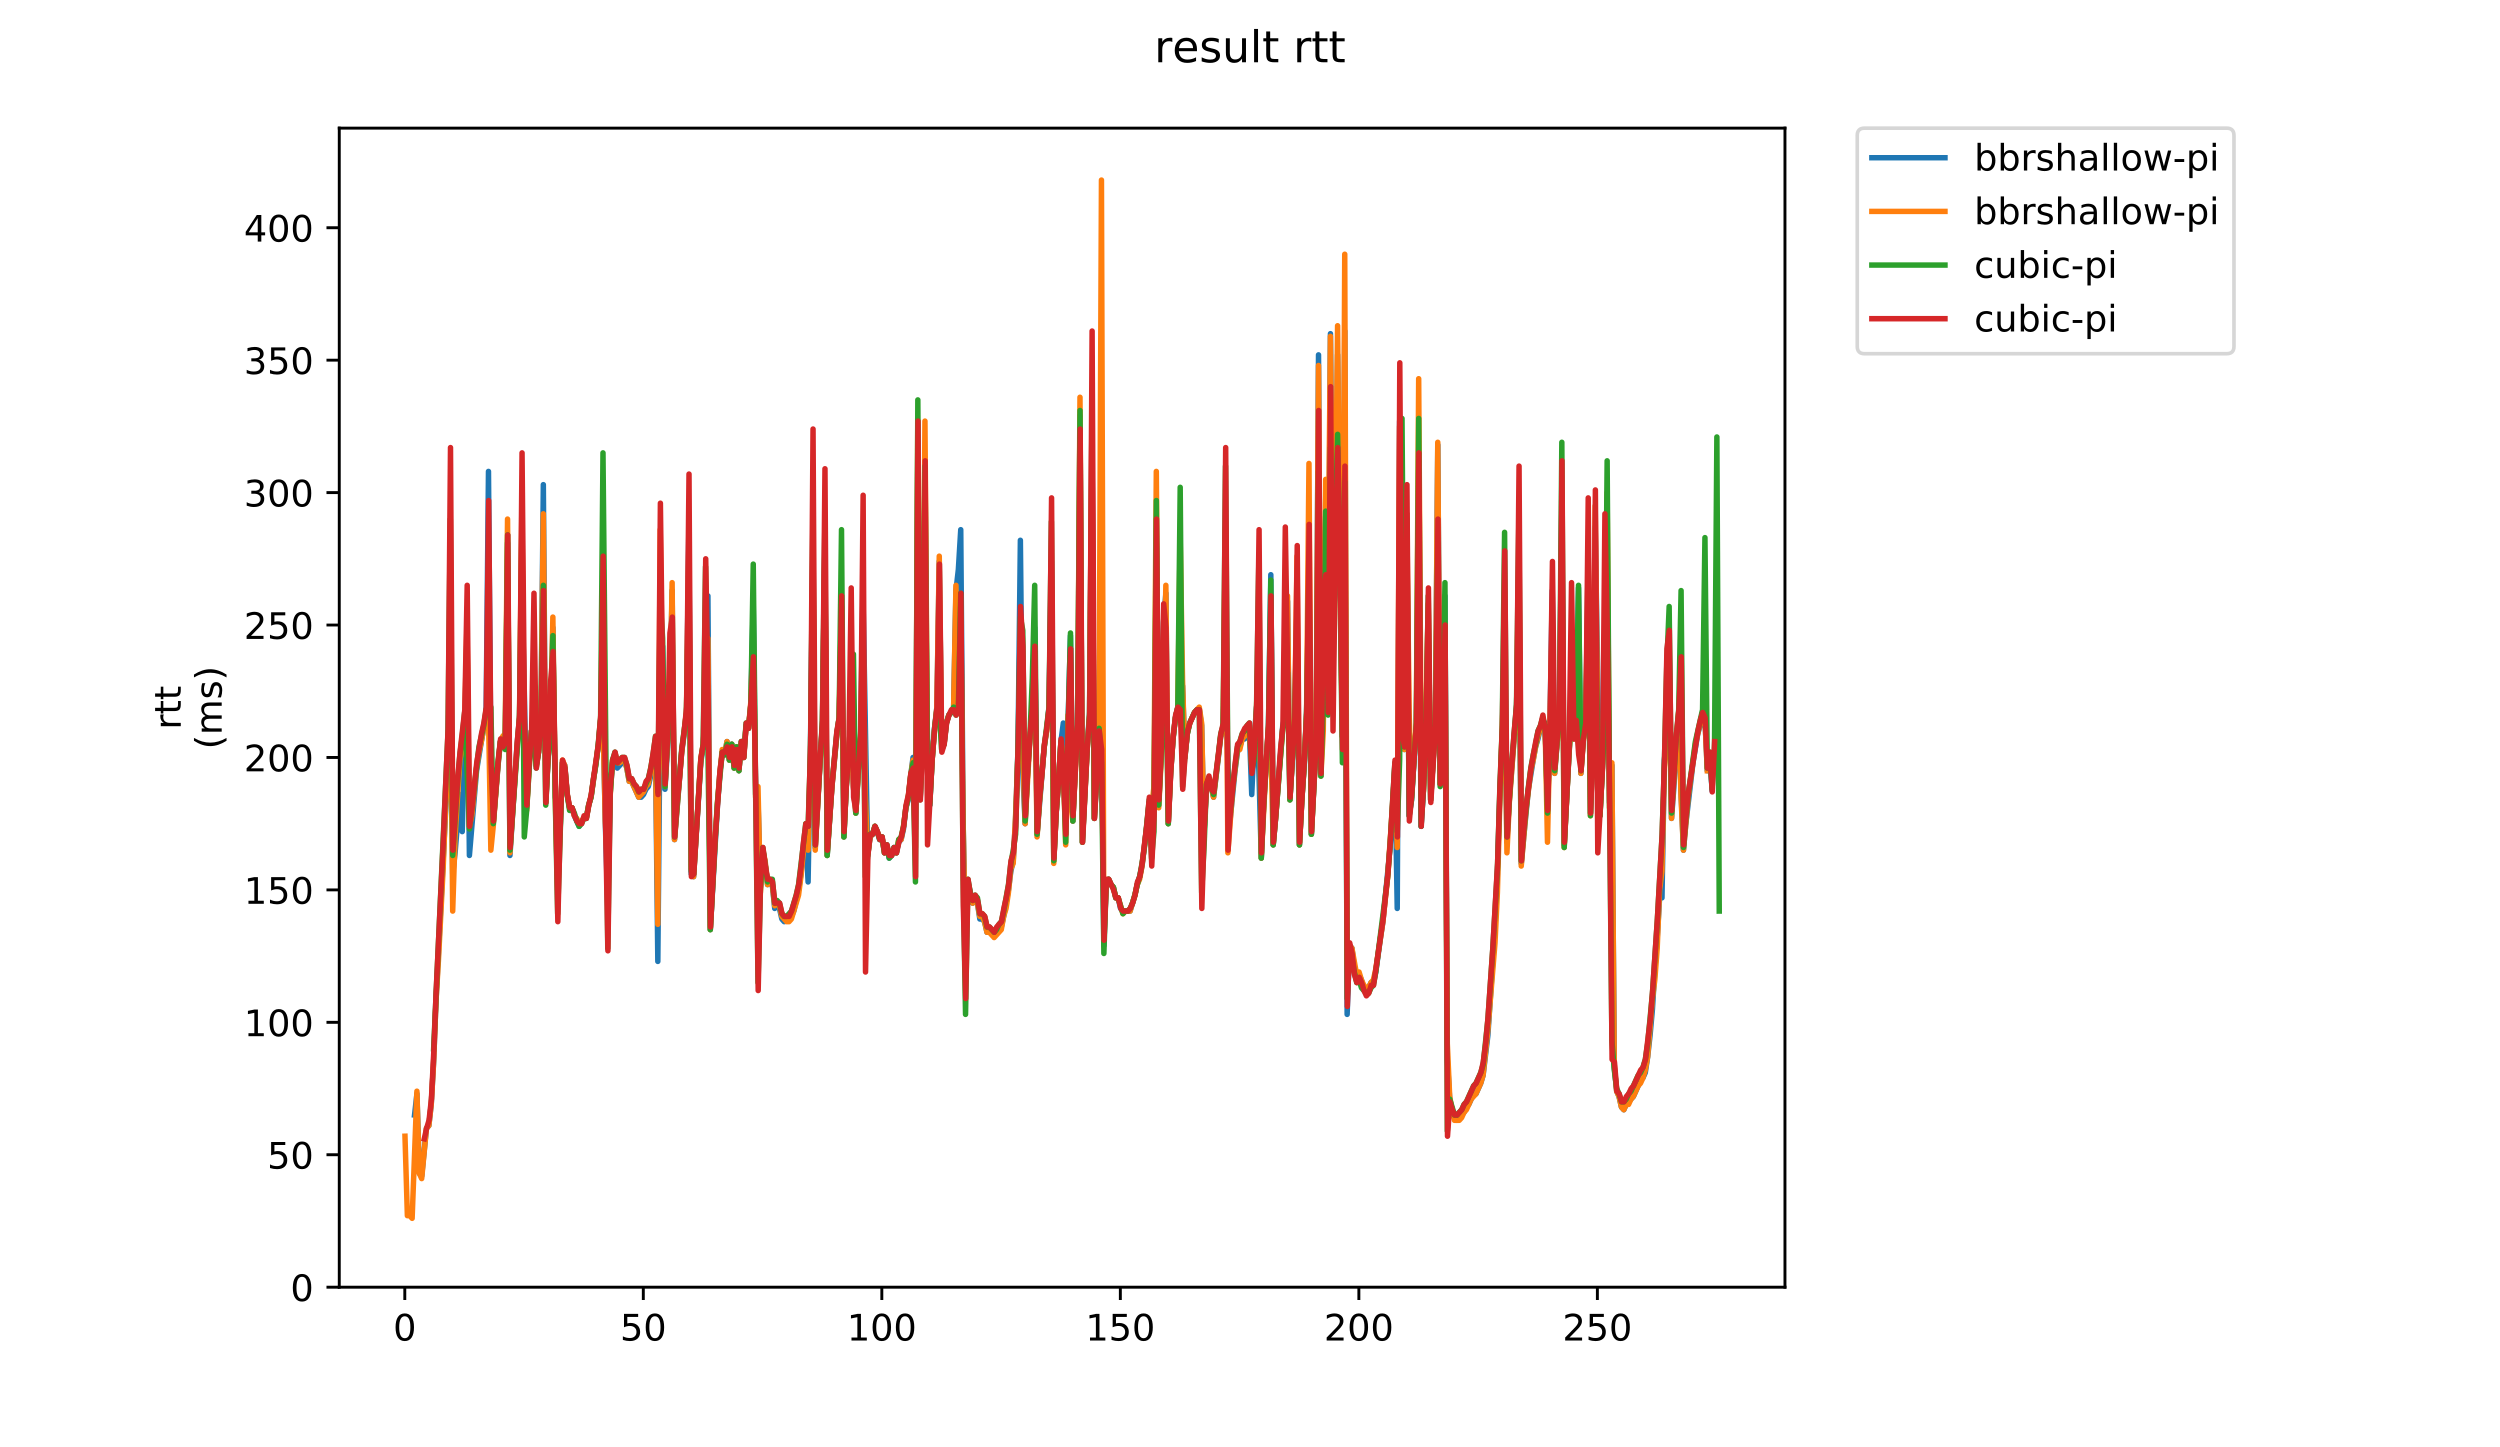 <?xml version="1.0" encoding="utf-8" standalone="no"?>
<!DOCTYPE svg PUBLIC "-//W3C//DTD SVG 1.1//EN"
  "http://www.w3.org/Graphics/SVG/1.1/DTD/svg11.dtd">
<!-- Created with matplotlib (https://matplotlib.org/) -->
<svg height="396pt" version="1.1" viewBox="0 0 684 396" width="684pt" xmlns="http://www.w3.org/2000/svg" xmlns:xlink="http://www.w3.org/1999/xlink">
 <defs>
  <style type="text/css">
*{stroke-linecap:butt;stroke-linejoin:round;}
  </style>
 </defs>
 <g id="figure_1">
  <g id="patch_1">
   <path d="M 0 396 
L 684 396 
L 684 0 
L 0 0 
z
" style="fill:#ffffff;"/>
  </g>
  <g id="axes_1">
   <g id="patch_2">
    <path d="M 92.824 352.174 
L 488.365 352.174 
L 488.365 35.062 
L 92.824 35.062 
z
" style="fill:#ffffff;"/>
   </g>
   <g id="matplotlib.axis_1">
    <g id="xtick_1">
     <g id="line2d_1">
      <defs>
       <path d="M 0 0 
L 0 3.5 
" id="m3cfee6d22d" style="stroke:#000000;stroke-width:0.8;"/>
      </defs>
      <g>
       <use style="stroke:#000000;stroke-width:0.8;" x="110.751" xlink:href="#m3cfee6d22d" y="352.174"/>
      </g>
     </g>
     <g id="text_1">
      <!-- 0 -->
      <defs>
       <path d="M 31.781 66.406 
Q 24.172 66.406 20.328 58.906 
Q 16.5 51.422 16.5 36.375 
Q 16.5 21.391 20.328 13.891 
Q 24.172 6.391 31.781 6.391 
Q 39.453 6.391 43.281 13.891 
Q 47.125 21.391 47.125 36.375 
Q 47.125 51.422 43.281 58.906 
Q 39.453 66.406 31.781 66.406 
z
M 31.781 74.219 
Q 44.047 74.219 50.516 64.516 
Q 56.984 54.828 56.984 36.375 
Q 56.984 17.969 50.516 8.266 
Q 44.047 -1.422 31.781 -1.422 
Q 19.531 -1.422 13.062 8.266 
Q 6.594 17.969 6.594 36.375 
Q 6.594 54.828 13.062 64.516 
Q 19.531 74.219 31.781 74.219 
z
" id="DejaVuSans-48"/>
      </defs>
      <g transform="translate(107.57 366.773)scale(0.1 -0.1)">
       <use xlink:href="#DejaVuSans-48"/>
      </g>
     </g>
    </g>
    <g id="xtick_2">
     <g id="line2d_2">
      <g>
       <use style="stroke:#000000;stroke-width:0.8;" x="176.009" xlink:href="#m3cfee6d22d" y="352.174"/>
      </g>
     </g>
     <g id="text_2">
      <!-- 50 -->
      <defs>
       <path d="M 10.797 72.906 
L 49.516 72.906 
L 49.516 64.594 
L 19.828 64.594 
L 19.828 46.734 
Q 21.969 47.469 24.109 47.828 
Q 26.266 48.188 28.422 48.188 
Q 40.625 48.188 47.75 41.5 
Q 54.891 34.812 54.891 23.391 
Q 54.891 11.625 47.562 5.094 
Q 40.234 -1.422 26.906 -1.422 
Q 22.312 -1.422 17.547 -0.641 
Q 12.797 0.141 7.719 1.703 
L 7.719 11.625 
Q 12.109 9.234 16.797 8.062 
Q 21.484 6.891 26.703 6.891 
Q 35.156 6.891 40.078 11.328 
Q 45.016 15.766 45.016 23.391 
Q 45.016 31 40.078 35.438 
Q 35.156 39.891 26.703 39.891 
Q 22.75 39.891 18.812 39.016 
Q 14.891 38.141 10.797 36.281 
z
" id="DejaVuSans-53"/>
      </defs>
      <g transform="translate(169.647 366.773)scale(0.1 -0.1)">
       <use xlink:href="#DejaVuSans-53"/>
       <use x="63.623" xlink:href="#DejaVuSans-48"/>
      </g>
     </g>
    </g>
    <g id="xtick_3">
     <g id="line2d_3">
      <g>
       <use style="stroke:#000000;stroke-width:0.8;" x="241.268" xlink:href="#m3cfee6d22d" y="352.174"/>
      </g>
     </g>
     <g id="text_3">
      <!-- 100 -->
      <defs>
       <path d="M 12.406 8.297 
L 28.516 8.297 
L 28.516 63.922 
L 10.984 60.406 
L 10.984 69.391 
L 28.422 72.906 
L 38.281 72.906 
L 38.281 8.297 
L 54.391 8.297 
L 54.391 0 
L 12.406 0 
z
" id="DejaVuSans-49"/>
      </defs>
      <g transform="translate(231.724 366.773)scale(0.1 -0.1)">
       <use xlink:href="#DejaVuSans-49"/>
       <use x="63.623" xlink:href="#DejaVuSans-48"/>
       <use x="127.246" xlink:href="#DejaVuSans-48"/>
      </g>
     </g>
    </g>
    <g id="xtick_4">
     <g id="line2d_4">
      <g>
       <use style="stroke:#000000;stroke-width:0.8;" x="306.526" xlink:href="#m3cfee6d22d" y="352.174"/>
      </g>
     </g>
     <g id="text_4">
      <!-- 150 -->
      <g transform="translate(296.982 366.773)scale(0.1 -0.1)">
       <use xlink:href="#DejaVuSans-49"/>
       <use x="63.623" xlink:href="#DejaVuSans-53"/>
       <use x="127.246" xlink:href="#DejaVuSans-48"/>
      </g>
     </g>
    </g>
    <g id="xtick_5">
     <g id="line2d_5">
      <g>
       <use style="stroke:#000000;stroke-width:0.8;" x="371.785" xlink:href="#m3cfee6d22d" y="352.174"/>
      </g>
     </g>
     <g id="text_5">
      <!-- 200 -->
      <defs>
       <path d="M 19.188 8.297 
L 53.609 8.297 
L 53.609 0 
L 7.328 0 
L 7.328 8.297 
Q 12.938 14.109 22.625 23.891 
Q 32.328 33.688 34.812 36.531 
Q 39.547 41.844 41.422 45.531 
Q 43.312 49.219 43.312 52.781 
Q 43.312 58.594 39.234 62.25 
Q 35.156 65.922 28.609 65.922 
Q 23.969 65.922 18.812 64.312 
Q 13.672 62.703 7.812 59.422 
L 7.812 69.391 
Q 13.766 71.781 18.938 73 
Q 24.125 74.219 28.422 74.219 
Q 39.75 74.219 46.484 68.547 
Q 53.219 62.891 53.219 53.422 
Q 53.219 48.922 51.531 44.891 
Q 49.859 40.875 45.406 35.406 
Q 44.188 33.984 37.641 27.219 
Q 31.109 20.453 19.188 8.297 
z
" id="DejaVuSans-50"/>
      </defs>
      <g transform="translate(362.241 366.773)scale(0.1 -0.1)">
       <use xlink:href="#DejaVuSans-50"/>
       <use x="63.623" xlink:href="#DejaVuSans-48"/>
       <use x="127.246" xlink:href="#DejaVuSans-48"/>
      </g>
     </g>
    </g>
    <g id="xtick_6">
     <g id="line2d_6">
      <g>
       <use style="stroke:#000000;stroke-width:0.8;" x="437.043" xlink:href="#m3cfee6d22d" y="352.174"/>
      </g>
     </g>
     <g id="text_6">
      <!-- 250 -->
      <g transform="translate(427.499 366.773)scale(0.1 -0.1)">
       <use xlink:href="#DejaVuSans-50"/>
       <use x="63.623" xlink:href="#DejaVuSans-53"/>
       <use x="127.246" xlink:href="#DejaVuSans-48"/>
      </g>
     </g>
    </g>
   </g>
   <g id="matplotlib.axis_2">
    <g id="ytick_1">
     <g id="line2d_7">
      <defs>
       <path d="M 0 0 
L -3.5 0 
" id="m7a7a14d205" style="stroke:#000000;stroke-width:0.8;"/>
      </defs>
      <g>
       <use style="stroke:#000000;stroke-width:0.8;" x="92.824" xlink:href="#m7a7a14d205" y="352.174"/>
      </g>
     </g>
     <g id="text_7">
      <!-- 0 -->
      <g transform="translate(79.461 355.973)scale(0.1 -0.1)">
       <use xlink:href="#DejaVuSans-48"/>
      </g>
     </g>
    </g>
    <g id="ytick_2">
     <g id="line2d_8">
      <g>
       <use style="stroke:#000000;stroke-width:0.8;" x="92.824" xlink:href="#m7a7a14d205" y="315.941"/>
      </g>
     </g>
     <g id="text_8">
      <!-- 50 -->
      <g transform="translate(73.099 319.74)scale(0.1 -0.1)">
       <use xlink:href="#DejaVuSans-53"/>
       <use x="63.623" xlink:href="#DejaVuSans-48"/>
      </g>
     </g>
    </g>
    <g id="ytick_3">
     <g id="line2d_9">
      <g>
       <use style="stroke:#000000;stroke-width:0.8;" x="92.824" xlink:href="#m7a7a14d205" y="279.708"/>
      </g>
     </g>
     <g id="text_9">
      <!-- 100 -->
      <g transform="translate(66.736 283.507)scale(0.1 -0.1)">
       <use xlink:href="#DejaVuSans-49"/>
       <use x="63.623" xlink:href="#DejaVuSans-48"/>
       <use x="127.246" xlink:href="#DejaVuSans-48"/>
      </g>
     </g>
    </g>
    <g id="ytick_4">
     <g id="line2d_10">
      <g>
       <use style="stroke:#000000;stroke-width:0.8;" x="92.824" xlink:href="#m7a7a14d205" y="243.475"/>
      </g>
     </g>
     <g id="text_10">
      <!-- 150 -->
      <g transform="translate(66.736 247.274)scale(0.1 -0.1)">
       <use xlink:href="#DejaVuSans-49"/>
       <use x="63.623" xlink:href="#DejaVuSans-53"/>
       <use x="127.246" xlink:href="#DejaVuSans-48"/>
      </g>
     </g>
    </g>
    <g id="ytick_5">
     <g id="line2d_11">
      <g>
       <use style="stroke:#000000;stroke-width:0.8;" x="92.824" xlink:href="#m7a7a14d205" y="207.242"/>
      </g>
     </g>
     <g id="text_11">
      <!-- 200 -->
      <g transform="translate(66.736 211.041)scale(0.1 -0.1)">
       <use xlink:href="#DejaVuSans-50"/>
       <use x="63.623" xlink:href="#DejaVuSans-48"/>
       <use x="127.246" xlink:href="#DejaVuSans-48"/>
      </g>
     </g>
    </g>
    <g id="ytick_6">
     <g id="line2d_12">
      <g>
       <use style="stroke:#000000;stroke-width:0.8;" x="92.824" xlink:href="#m7a7a14d205" y="171.009"/>
      </g>
     </g>
     <g id="text_12">
      <!-- 250 -->
      <g transform="translate(66.736 174.808)scale(0.1 -0.1)">
       <use xlink:href="#DejaVuSans-50"/>
       <use x="63.623" xlink:href="#DejaVuSans-53"/>
       <use x="127.246" xlink:href="#DejaVuSans-48"/>
      </g>
     </g>
    </g>
    <g id="ytick_7">
     <g id="line2d_13">
      <g>
       <use style="stroke:#000000;stroke-width:0.8;" x="92.824" xlink:href="#m7a7a14d205" y="134.776"/>
      </g>
     </g>
     <g id="text_13">
      <!-- 300 -->
      <defs>
       <path d="M 40.578 39.312 
Q 47.656 37.797 51.625 33 
Q 55.609 28.219 55.609 21.188 
Q 55.609 10.406 48.188 4.484 
Q 40.766 -1.422 27.094 -1.422 
Q 22.516 -1.422 17.656 -0.516 
Q 12.797 0.391 7.625 2.203 
L 7.625 11.719 
Q 11.719 9.328 16.594 8.109 
Q 21.484 6.891 26.812 6.891 
Q 36.078 6.891 40.938 10.547 
Q 45.797 14.203 45.797 21.188 
Q 45.797 27.641 41.281 31.266 
Q 36.766 34.906 28.719 34.906 
L 20.219 34.906 
L 20.219 43.016 
L 29.109 43.016 
Q 36.375 43.016 40.234 45.922 
Q 44.094 48.828 44.094 54.297 
Q 44.094 59.906 40.109 62.906 
Q 36.141 65.922 28.719 65.922 
Q 24.656 65.922 20.016 65.031 
Q 15.375 64.156 9.812 62.312 
L 9.812 71.094 
Q 15.438 72.656 20.344 73.438 
Q 25.25 74.219 29.594 74.219 
Q 40.828 74.219 47.359 69.109 
Q 53.906 64.016 53.906 55.328 
Q 53.906 49.266 50.438 45.094 
Q 46.969 40.922 40.578 39.312 
z
" id="DejaVuSans-51"/>
      </defs>
      <g transform="translate(66.736 138.575)scale(0.1 -0.1)">
       <use xlink:href="#DejaVuSans-51"/>
       <use x="63.623" xlink:href="#DejaVuSans-48"/>
       <use x="127.246" xlink:href="#DejaVuSans-48"/>
      </g>
     </g>
    </g>
    <g id="ytick_8">
     <g id="line2d_14">
      <g>
       <use style="stroke:#000000;stroke-width:0.8;" x="92.824" xlink:href="#m7a7a14d205" y="98.543"/>
      </g>
     </g>
     <g id="text_14">
      <!-- 350 -->
      <g transform="translate(66.736 102.342)scale(0.1 -0.1)">
       <use xlink:href="#DejaVuSans-51"/>
       <use x="63.623" xlink:href="#DejaVuSans-53"/>
       <use x="127.246" xlink:href="#DejaVuSans-48"/>
      </g>
     </g>
    </g>
    <g id="ytick_9">
     <g id="line2d_15">
      <g>
       <use style="stroke:#000000;stroke-width:0.8;" x="92.824" xlink:href="#m7a7a14d205" y="62.31"/>
      </g>
     </g>
     <g id="text_15">
      <!-- 400 -->
      <defs>
       <path d="M 37.797 64.312 
L 12.891 25.391 
L 37.797 25.391 
z
M 35.203 72.906 
L 47.609 72.906 
L 47.609 25.391 
L 58.016 25.391 
L 58.016 17.188 
L 47.609 17.188 
L 47.609 0 
L 37.797 0 
L 37.797 17.188 
L 4.891 17.188 
L 4.891 26.703 
z
" id="DejaVuSans-52"/>
      </defs>
      <g transform="translate(66.736 66.109)scale(0.1 -0.1)">
       <use xlink:href="#DejaVuSans-52"/>
       <use x="63.623" xlink:href="#DejaVuSans-48"/>
       <use x="127.246" xlink:href="#DejaVuSans-48"/>
      </g>
     </g>
    </g>
    <g id="text_16">
     <!-- rtt -->
     <defs>
      <path d="M 41.109 46.297 
Q 39.594 47.172 37.812 47.578 
Q 36.031 48 33.891 48 
Q 26.266 48 22.188 43.047 
Q 18.109 38.094 18.109 28.812 
L 18.109 0 
L 9.078 0 
L 9.078 54.688 
L 18.109 54.688 
L 18.109 46.188 
Q 20.953 51.172 25.484 53.578 
Q 30.031 56 36.531 56 
Q 37.453 56 38.578 55.875 
Q 39.703 55.766 41.062 55.516 
z
" id="DejaVuSans-114"/>
      <path d="M 18.312 70.219 
L 18.312 54.688 
L 36.812 54.688 
L 36.812 47.703 
L 18.312 47.703 
L 18.312 18.016 
Q 18.312 11.328 20.141 9.422 
Q 21.969 7.516 27.594 7.516 
L 36.812 7.516 
L 36.812 0 
L 27.594 0 
Q 17.188 0 13.234 3.875 
Q 9.281 7.766 9.281 18.016 
L 9.281 47.703 
L 2.688 47.703 
L 2.688 54.688 
L 9.281 54.688 
L 9.281 70.219 
z
" id="DejaVuSans-116"/>
     </defs>
     <g transform="translate(49.459 199.594)rotate(-90)scale(0.1 -0.1)">
      <use xlink:href="#DejaVuSans-114"/>
      <use x="41.113" xlink:href="#DejaVuSans-116"/>
      <use x="80.322" xlink:href="#DejaVuSans-116"/>
     </g>
     <!-- (ms) -->
     <defs>
      <path d="M 31 75.875 
Q 24.469 64.656 21.281 53.656 
Q 18.109 42.672 18.109 31.391 
Q 18.109 20.125 21.312 9.062 
Q 24.516 -2 31 -13.188 
L 23.188 -13.188 
Q 15.875 -1.703 12.234 9.375 
Q 8.594 20.453 8.594 31.391 
Q 8.594 42.281 12.203 53.312 
Q 15.828 64.359 23.188 75.875 
z
" id="DejaVuSans-40"/>
      <path d="M 52 44.188 
Q 55.375 50.25 60.062 53.125 
Q 64.75 56 71.094 56 
Q 79.641 56 84.281 50.016 
Q 88.922 44.047 88.922 33.016 
L 88.922 0 
L 79.891 0 
L 79.891 32.719 
Q 79.891 40.578 77.094 44.375 
Q 74.312 48.188 68.609 48.188 
Q 61.625 48.188 57.562 43.547 
Q 53.516 38.922 53.516 30.906 
L 53.516 0 
L 44.484 0 
L 44.484 32.719 
Q 44.484 40.625 41.703 44.406 
Q 38.922 48.188 33.109 48.188 
Q 26.219 48.188 22.156 43.531 
Q 18.109 38.875 18.109 30.906 
L 18.109 0 
L 9.078 0 
L 9.078 54.688 
L 18.109 54.688 
L 18.109 46.188 
Q 21.188 51.219 25.484 53.609 
Q 29.781 56 35.688 56 
Q 41.656 56 45.828 52.969 
Q 50 49.953 52 44.188 
z
" id="DejaVuSans-109"/>
      <path d="M 44.281 53.078 
L 44.281 44.578 
Q 40.484 46.531 36.375 47.5 
Q 32.281 48.484 27.875 48.484 
Q 21.188 48.484 17.844 46.438 
Q 14.5 44.391 14.5 40.281 
Q 14.5 37.156 16.891 35.375 
Q 19.281 33.594 26.516 31.984 
L 29.594 31.297 
Q 39.156 29.25 43.188 25.516 
Q 47.219 21.781 47.219 15.094 
Q 47.219 7.469 41.188 3.016 
Q 35.156 -1.422 24.609 -1.422 
Q 20.219 -1.422 15.453 -0.562 
Q 10.688 0.297 5.422 2 
L 5.422 11.281 
Q 10.406 8.688 15.234 7.391 
Q 20.062 6.109 24.812 6.109 
Q 31.156 6.109 34.562 8.281 
Q 37.984 10.453 37.984 14.406 
Q 37.984 18.062 35.516 20.016 
Q 33.062 21.969 24.703 23.781 
L 21.578 24.516 
Q 13.234 26.266 9.516 29.906 
Q 5.812 33.547 5.812 39.891 
Q 5.812 47.609 11.281 51.797 
Q 16.75 56 26.812 56 
Q 31.781 56 36.172 55.266 
Q 40.578 54.547 44.281 53.078 
z
" id="DejaVuSans-115"/>
      <path d="M 8.016 75.875 
L 15.828 75.875 
Q 23.141 64.359 26.781 53.312 
Q 30.422 42.281 30.422 31.391 
Q 30.422 20.453 26.781 9.375 
Q 23.141 -1.703 15.828 -13.188 
L 8.016 -13.188 
Q 14.5 -2 17.703 9.062 
Q 20.906 20.125 20.906 31.391 
Q 20.906 42.672 17.703 53.656 
Q 14.5 64.656 8.016 75.875 
z
" id="DejaVuSans-41"/>
     </defs>
     <g transform="translate(60.657 204.995)rotate(-90)scale(0.1 -0.1)">
      <use xlink:href="#DejaVuSans-40"/>
      <use x="39.014" xlink:href="#DejaVuSans-109"/>
      <use x="136.426" xlink:href="#DejaVuSans-115"/>
      <use x="188.525" xlink:href="#DejaVuSans-41"/>
     </g>
    </g>
   </g>
   <g id="line2d_16">
    <path clip-path="url(#p5d96a4807c)" d="M 113.417 305.071 
L 114.07 299.274 
L 114.722 321.014 
L 115.375 321.738 
L 116.68 308.695 
L 117.333 307.97 
L 117.985 302.173 
L 118.638 290.578 
L 119.291 273.911 
L 122.553 209.416 
L 123.206 168.835 
L 123.859 239.127 
L 124.511 233.33 
L 125.816 217.387 
L 126.469 227.532 
L 127.774 173.183 
L 128.427 234.054 
L 130.385 210.865 
L 131.69 202.894 
L 132.995 195.647 
L 133.647 128.979 
L 134.3 207.967 
L 134.953 225.358 
L 136.258 209.416 
L 136.91 202.894 
L 138.216 204.343 
L 138.868 148.544 
L 139.521 234.054 
L 140.826 213.764 
L 141.478 203.619 
L 142.131 196.372 
L 142.784 160.864 
L 143.436 188.401 
L 144.089 221.011 
L 144.741 209.416 
L 145.394 199.995 
L 146.047 199.271 
L 146.699 209.416 
L 147.352 205.793 
L 148.004 196.372 
L 148.657 132.602 
L 149.309 219.561 
L 149.962 207.242 
L 150.615 199.995 
L 151.267 171.734 
L 151.92 218.112 
L 152.572 221.011 
L 153.225 228.257 
L 153.878 208.691 
L 154.53 209.416 
L 155.183 217.387 
L 155.835 221.011 
L 156.488 221.011 
L 157.14 223.185 
L 158.446 226.083 
L 159.098 224.634 
L 159.751 223.909 
L 160.403 223.909 
L 161.056 220.286 
L 161.709 218.112 
L 163.666 204.343 
L 164.319 197.097 
L 164.971 196.372 
L 165.624 225.358 
L 166.277 247.823 
L 166.929 217.387 
L 167.582 208.691 
L 168.234 206.517 
L 168.887 210.141 
L 170.845 207.967 
L 171.497 210.141 
L 172.15 213.764 
L 172.802 213.764 
L 174.76 218.112 
L 175.413 218.112 
L 176.065 217.387 
L 176.718 215.938 
L 177.371 215.213 
L 178.023 212.315 
L 178.676 207.967 
L 179.328 205.068 
L 179.981 263.041 
L 180.633 192.024 
L 181.286 176.806 
L 181.939 215.938 
L 183.244 194.198 
L 183.896 161.588 
L 184.549 229.706 
L 185.854 213.764 
L 186.507 205.793 
L 187.812 196.372 
L 188.465 144.921 
L 189.117 239.127 
L 189.77 239.852 
L 191.727 208.691 
L 192.38 204.343 
L 193.033 193.473 
L 193.685 163.038 
L 194.338 254.345 
L 196.296 220.286 
L 196.948 211.59 
L 197.601 205.793 
L 198.253 206.517 
L 198.906 202.894 
L 199.558 207.967 
L 200.211 203.619 
L 200.864 210.141 
L 201.516 204.343 
L 202.169 210.865 
L 202.821 202.894 
L 203.474 207.242 
L 204.127 198.546 
L 204.779 199.271 
L 205.432 192.749 
L 206.084 165.212 
L 206.737 217.387 
L 207.389 218.837 
L 208.042 242.75 
L 208.695 232.605 
L 209.347 236.228 
L 210 242.026 
L 210.652 241.301 
L 211.305 242.026 
L 211.958 248.548 
L 212.61 247.823 
L 213.263 248.548 
L 213.915 251.446 
L 214.568 252.171 
L 215.22 251.446 
L 215.873 251.446 
L 216.526 250.722 
L 217.178 249.272 
L 218.483 243.475 
L 219.136 239.127 
L 219.789 232.605 
L 220.441 228.257 
L 221.094 241.301 
L 221.746 203.619 
L 222.399 150.718 
L 223.051 231.88 
L 224.357 208.691 
L 225.009 198.546 
L 225.662 150.718 
L 226.314 234.054 
L 227.62 215.213 
L 228.925 201.445 
L 229.577 196.372 
L 230.23 173.183 
L 230.882 228.982 
L 231.535 215.213 
L 232.84 196.372 
L 233.493 215.213 
L 234.145 222.46 
L 235.451 201.445 
L 236.103 162.313 
L 237.408 234.054 
L 238.061 228.982 
L 238.714 228.257 
L 239.366 226.083 
L 240.019 227.532 
L 240.671 229.706 
L 241.324 228.982 
L 241.976 233.33 
L 242.629 231.156 
L 243.282 234.779 
L 243.934 234.054 
L 244.587 231.88 
L 245.239 233.33 
L 245.892 230.431 
L 246.545 229.706 
L 247.197 226.808 
L 247.85 221.011 
L 248.502 218.837 
L 249.155 212.315 
L 249.807 207.242 
L 250.46 226.808 
L 251.113 121.007 
L 251.765 218.837 
L 252.418 202.894 
L 253.07 145.646 
L 253.723 200.72 
L 254.376 220.286 
L 255.028 207.967 
L 255.681 199.271 
L 256.333 193.473 
L 256.986 153.617 
L 257.638 205.068 
L 258.291 203.619 
L 258.944 197.821 
L 259.596 195.647 
L 260.901 194.198 
L 261.554 161.588 
L 262.207 155.791 
L 262.859 144.921 
L 263.512 225.358 
L 264.164 255.794 
L 264.817 241.301 
L 266.122 247.098 
L 266.775 245.649 
L 267.427 247.098 
L 268.08 251.446 
L 268.732 251.446 
L 269.385 252.171 
L 270.038 255.07 
L 271.343 255.07 
L 271.995 255.794 
L 273.953 253.62 
L 274.606 250.722 
L 275.911 243.475 
L 276.563 238.402 
L 277.216 235.504 
L 277.869 223.909 
L 278.521 205.068 
L 279.174 147.82 
L 279.826 210.865 
L 280.479 225.358 
L 281.131 211.59 
L 281.784 202.169 
L 282.437 195.647 
L 283.089 171.734 
L 283.742 228.257 
L 285.047 212.315 
L 285.7 204.343 
L 286.352 199.995 
L 287.005 193.473 
L 287.657 153.617 
L 288.31 235.504 
L 288.962 222.46 
L 289.615 213.764 
L 290.268 202.894 
L 290.92 197.821 
L 291.573 221.011 
L 292.878 173.908 
L 293.531 224.634 
L 294.183 210.141 
L 294.836 198.546 
L 295.488 113.761 
L 296.141 230.431 
L 297.446 204.343 
L 298.099 194.923 
L 298.751 115.21 
L 299.404 223.909 
L 301.362 190.575 
L 302.014 258.693 
L 302.667 241.301 
L 303.319 240.576 
L 303.972 242.026 
L 304.625 242.75 
L 305.277 245.649 
L 305.93 245.649 
L 306.582 248.548 
L 307.235 249.272 
L 309.193 249.272 
L 310.498 244.924 
L 311.15 242.026 
L 311.803 239.852 
L 312.456 236.953 
L 313.761 226.083 
L 314.413 219.561 
L 315.066 219.561 
L 315.718 217.387 
L 316.371 148.544 
L 317.024 220.286 
L 317.676 205.793 
L 318.329 170.284 
L 318.981 162.313 
L 319.634 225.358 
L 320.287 211.59 
L 320.939 202.169 
L 321.592 196.372 
L 322.244 193.473 
L 322.897 192.749 
L 323.549 187.676 
L 324.202 207.242 
L 324.855 200.72 
L 325.507 197.821 
L 326.812 194.923 
L 327.465 194.198 
L 328.118 194.198 
L 328.77 198.546 
L 329.423 228.257 
L 330.075 215.213 
L 330.728 213.039 
L 331.38 215.213 
L 332.033 218.112 
L 333.338 207.242 
L 333.991 201.445 
L 334.643 199.995 
L 335.296 173.908 
L 335.949 210.141 
L 336.601 223.909 
L 337.906 210.865 
L 338.559 205.793 
L 339.211 204.343 
L 339.864 202.169 
L 340.517 202.169 
L 341.169 199.995 
L 341.822 199.995 
L 342.474 217.387 
L 343.127 202.894 
L 343.78 193.473 
L 344.432 210.865 
L 345.085 234.779 
L 345.737 220.286 
L 347.043 199.271 
L 347.695 157.24 
L 348.348 231.156 
L 349 223.909 
L 350.958 198.546 
L 351.611 195.647 
L 352.263 164.487 
L 352.916 218.837 
L 354.221 197.097 
L 354.874 173.908 
L 355.526 231.156 
L 356.179 218.837 
L 356.831 209.416 
L 357.484 194.198 
L 358.136 168.11 
L 358.789 228.257 
L 360.094 202.894 
L 360.747 97.093 
L 361.399 212.315 
L 362.052 182.603 
L 362.705 141.298 
L 363.357 194.198 
L 364.01 91.296 
L 364.662 168.835 
L 365.315 162.313 
L 365.967 97.093 
L 367.273 201.445 
L 367.925 90.572 
L 368.578 277.534 
L 369.23 258.693 
L 369.883 259.418 
L 370.536 264.49 
L 371.188 266.664 
L 371.841 266.664 
L 372.493 268.113 
L 373.146 270.287 
L 374.451 270.287 
L 375.104 268.838 
L 375.756 268.838 
L 376.409 265.94 
L 377.714 256.519 
L 378.367 252.171 
L 380.324 231.88 
L 380.977 221.735 
L 381.629 209.416 
L 382.282 248.548 
L 382.935 115.21 
L 383.587 197.821 
L 384.24 205.068 
L 384.892 140.573 
L 385.545 223.185 
L 386.198 218.837 
L 387.503 197.821 
L 388.155 145.646 
L 388.808 226.083 
L 389.46 215.938 
L 390.113 199.271 
L 390.766 174.632 
L 391.418 218.837 
L 392.723 198.546 
L 393.376 121.732 
L 394.029 214.489 
L 394.681 202.169 
L 395.334 163.038 
L 395.986 289.853 
L 396.639 300.723 
L 397.291 303.622 
L 397.944 305.796 
L 398.597 306.521 
L 400.554 304.347 
L 401.207 302.897 
L 401.86 302.173 
L 403.165 299.274 
L 403.817 299.274 
L 405.123 296.375 
L 405.775 294.201 
L 407.08 283.331 
L 409.038 253.62 
L 409.691 239.127 
L 410.343 218.112 
L 410.996 201.445 
L 411.648 188.401 
L 412.301 230.431 
L 412.954 218.837 
L 414.911 193.473 
L 415.564 166.661 
L 416.216 236.228 
L 417.522 222.46 
L 418.174 215.938 
L 419.479 207.967 
L 420.132 204.343 
L 420.785 202.169 
L 421.437 199.271 
L 422.09 197.821 
L 422.742 197.821 
L 423.395 221.011 
L 424.047 199.271 
L 424.7 161.588 
L 425.353 211.59 
L 426.005 203.619 
L 426.658 197.097 
L 427.31 139.124 
L 427.963 231.156 
L 429.268 206.517 
L 429.921 196.372 
L 430.573 202.169 
L 431.226 198.546 
L 431.878 160.864 
L 432.531 211.59 
L 433.184 202.169 
L 433.836 197.821 
L 434.489 167.386 
L 435.141 222.46 
L 435.794 204.343 
L 436.447 144.196 
L 437.752 223.185 
L 439.057 197.097 
L 439.709 152.892 
L 440.362 219.561 
L 441.015 209.416 
L 441.667 292.027 
L 442.32 298.549 
L 442.972 299.999 
L 443.625 302.897 
L 444.278 303.622 
L 444.93 302.173 
L 446.888 299.999 
L 448.193 297.1 
L 448.846 294.926 
L 449.498 294.926 
L 450.151 293.477 
L 450.803 289.129 
L 451.456 283.331 
L 452.109 276.085 
L 452.761 265.215 
L 453.414 256.519 
L 454.066 245.649 
L 454.719 245.649 
L 455.371 207.967 
L 456.024 201.445 
L 456.677 176.806 
L 457.329 223.909 
L 457.982 215.213 
L 458.634 203.619 
L 459.287 196.372 
L 459.94 216.663 
L 460.592 232.605 
L 461.245 225.358 
L 463.203 208.691 
L 464.508 200.72 
L 465.16 198.546 
L 465.813 194.923 
L 466.465 196.372 
L 467.118 210.865 
L 467.771 206.517 
L 468.423 215.938 
L 468.423 215.938 
" style="fill:none;stroke:#1f77b4;stroke-linecap:square;stroke-width:1.5;"/>
   </g>
   <g id="line2d_17">
    <path clip-path="url(#p5d96a4807c)" d="M 110.803 310.868 
L 111.456 332.608 
L 112.108 332.608 
L 112.761 333.333 
L 114.066 298.549 
L 114.719 321.014 
L 115.371 322.463 
L 116.676 308.695 
L 117.329 307.97 
L 117.981 302.173 
L 118.634 290.578 
L 119.287 273.911 
L 119.939 263.041 
L 121.244 237.678 
L 121.897 221.011 
L 122.55 210.141 
L 123.202 178.98 
L 123.855 249.272 
L 124.507 228.982 
L 125.812 207.967 
L 126.465 205.068 
L 127.118 198.546 
L 127.77 170.284 
L 128.423 226.083 
L 129.075 223.185 
L 130.381 210.141 
L 131.033 205.793 
L 131.686 202.894 
L 132.338 199.271 
L 132.991 194.923 
L 133.644 194.923 
L 134.296 232.605 
L 134.949 226.083 
L 136.254 209.416 
L 136.906 202.894 
L 137.559 201.445 
L 138.212 200.72 
L 138.864 142.022 
L 139.517 233.33 
L 141.475 204.343 
L 142.127 196.372 
L 142.78 138.399 
L 143.432 200.72 
L 144.085 221.735 
L 145.39 199.995 
L 146.043 199.995 
L 146.695 209.416 
L 147.348 205.793 
L 148 196.372 
L 148.653 140.573 
L 149.306 219.561 
L 149.958 207.242 
L 150.611 200.72 
L 151.263 168.835 
L 151.916 218.112 
L 152.568 243.475 
L 153.221 228.257 
L 153.874 207.967 
L 154.526 209.416 
L 155.179 217.387 
L 155.831 221.011 
L 156.484 221.011 
L 157.137 223.185 
L 157.789 223.909 
L 158.442 225.358 
L 159.747 223.909 
L 160.399 223.909 
L 161.052 220.286 
L 161.705 218.112 
L 163.662 204.343 
L 164.315 197.097 
L 164.968 196.372 
L 165.62 224.634 
L 166.273 239.127 
L 166.925 218.112 
L 167.578 207.967 
L 168.23 206.517 
L 168.883 208.691 
L 169.536 208.691 
L 170.188 207.967 
L 170.841 207.967 
L 171.493 210.141 
L 172.146 213.764 
L 172.799 213.764 
L 174.756 218.112 
L 176.061 216.663 
L 176.714 215.213 
L 177.367 214.489 
L 179.324 203.619 
L 179.977 252.896 
L 180.63 144.921 
L 181.282 190.575 
L 181.935 215.213 
L 182.587 203.619 
L 183.24 194.923 
L 183.893 159.414 
L 184.545 229.706 
L 185.85 213.764 
L 186.503 205.793 
L 187.808 194.923 
L 188.461 149.269 
L 189.113 237.678 
L 189.766 239.852 
L 191.724 207.967 
L 192.376 203.619 
L 193.029 193.473 
L 193.681 174.632 
L 194.334 254.345 
L 195.639 229.706 
L 196.292 219.561 
L 196.944 211.59 
L 197.597 205.068 
L 198.249 206.517 
L 198.902 202.894 
L 199.555 207.967 
L 200.207 203.619 
L 200.86 210.141 
L 201.512 204.343 
L 202.165 210.865 
L 202.817 202.894 
L 203.47 207.242 
L 204.123 198.546 
L 204.775 199.271 
L 205.428 192.024 
L 206.08 172.458 
L 206.733 218.112 
L 207.386 215.213 
L 208.038 244.2 
L 208.691 232.605 
L 209.343 235.504 
L 209.996 242.026 
L 210.648 241.301 
L 211.301 242.026 
L 211.954 247.823 
L 212.606 247.098 
L 213.259 247.823 
L 213.911 250.722 
L 215.217 252.171 
L 215.869 252.171 
L 216.522 251.446 
L 218.479 244.924 
L 219.132 239.852 
L 219.785 233.33 
L 220.437 228.257 
L 221.09 232.605 
L 221.742 205.793 
L 222.395 163.038 
L 223.048 232.605 
L 224.353 208.691 
L 225.005 198.546 
L 225.658 151.443 
L 226.31 234.054 
L 227.616 215.213 
L 228.921 201.445 
L 229.573 196.372 
L 230.226 165.936 
L 230.879 228.982 
L 231.531 215.213 
L 232.836 196.372 
L 233.489 215.213 
L 234.141 222.46 
L 235.447 202.169 
L 236.099 170.284 
L 236.752 217.387 
L 237.404 234.054 
L 238.057 228.982 
L 238.71 228.257 
L 239.362 226.083 
L 240.667 228.982 
L 241.32 228.982 
L 241.973 233.33 
L 242.625 231.156 
L 243.278 234.054 
L 243.93 234.054 
L 244.583 232.605 
L 245.235 233.33 
L 245.888 229.706 
L 246.541 229.706 
L 247.193 226.083 
L 247.846 221.011 
L 248.498 218.112 
L 249.151 212.315 
L 249.804 207.967 
L 250.456 231.88 
L 251.109 115.21 
L 251.761 218.837 
L 252.414 202.894 
L 253.066 115.21 
L 253.719 202.169 
L 254.372 219.561 
L 255.024 207.967 
L 255.677 199.995 
L 256.329 193.473 
L 256.982 152.168 
L 257.635 205.068 
L 258.287 203.619 
L 258.94 197.821 
L 259.592 195.647 
L 260.897 194.198 
L 261.55 160.139 
L 262.203 194.198 
L 262.855 168.835 
L 263.508 224.634 
L 264.16 259.418 
L 264.813 241.301 
L 265.466 244.924 
L 266.118 247.098 
L 266.771 245.649 
L 267.423 247.098 
L 268.076 250.722 
L 268.728 250.722 
L 269.381 252.171 
L 270.034 255.07 
L 270.686 255.07 
L 271.991 256.519 
L 273.949 254.345 
L 274.602 250.722 
L 275.254 248.548 
L 275.907 244.2 
L 276.559 237.678 
L 277.212 236.228 
L 277.865 223.185 
L 278.517 206.517 
L 279.17 194.923 
L 279.822 204.343 
L 280.475 225.358 
L 281.78 202.169 
L 282.433 196.372 
L 283.085 181.879 
L 283.738 228.982 
L 284.39 219.561 
L 285.696 204.343 
L 286.348 199.995 
L 287.001 194.198 
L 287.653 161.588 
L 288.306 236.228 
L 288.959 222.46 
L 289.611 213.764 
L 290.264 202.894 
L 290.916 208.691 
L 291.569 231.156 
L 292.222 195.647 
L 292.874 218.837 
L 293.527 224.634 
L 294.832 198.546 
L 295.484 108.688 
L 296.137 230.431 
L 297.442 205.068 
L 298.095 195.647 
L 298.747 115.21 
L 299.4 223.909 
L 300.705 199.271 
L 301.358 49.266 
L 302.01 257.244 
L 302.663 241.301 
L 303.315 240.576 
L 303.968 242.026 
L 304.621 242.75 
L 305.273 245.649 
L 305.926 245.649 
L 307.231 249.997 
L 307.884 249.272 
L 309.189 249.272 
L 310.494 244.924 
L 311.146 242.026 
L 311.799 240.576 
L 312.452 236.953 
L 313.757 226.083 
L 314.409 219.561 
L 315.062 221.735 
L 315.715 215.213 
L 316.367 128.979 
L 317.02 221.011 
L 318.325 195.647 
L 318.977 160.139 
L 319.63 225.358 
L 320.283 211.59 
L 320.935 202.169 
L 321.588 196.372 
L 322.24 193.473 
L 322.893 147.095 
L 323.546 186.227 
L 324.198 207.242 
L 324.851 200.72 
L 325.503 197.821 
L 326.808 194.923 
L 328.114 193.473 
L 328.766 197.821 
L 329.419 227.532 
L 330.071 215.213 
L 330.724 213.039 
L 331.377 215.213 
L 332.029 218.112 
L 333.987 201.445 
L 334.639 199.995 
L 335.292 144.196 
L 335.945 233.33 
L 337.25 215.938 
L 338.555 205.068 
L 339.208 205.068 
L 339.86 202.169 
L 341.818 199.995 
L 342.47 209.416 
L 343.123 204.343 
L 343.776 194.198 
L 344.428 171.009 
L 345.081 234.779 
L 346.386 209.416 
L 347.039 199.271 
L 347.691 202.169 
L 348.344 231.156 
L 348.996 223.909 
L 350.954 199.271 
L 351.607 196.372 
L 352.259 163.038 
L 352.912 218.837 
L 354.217 197.097 
L 354.87 152.168 
L 355.522 231.156 
L 356.175 218.837 
L 356.827 209.416 
L 357.48 194.923 
L 358.133 126.805 
L 358.785 228.257 
L 360.09 202.894 
L 360.743 99.992 
L 361.395 212.315 
L 362.048 199.995 
L 362.701 131.153 
L 363.353 159.414 
L 364.006 92.021 
L 364.658 162.313 
L 365.311 149.994 
L 365.964 89.122 
L 366.616 157.965 
L 367.269 201.445 
L 367.921 69.556 
L 368.574 263.766 
L 369.226 258.693 
L 369.879 259.418 
L 371.184 266.664 
L 371.837 265.94 
L 372.489 268.113 
L 373.142 269.563 
L 373.795 270.287 
L 374.447 270.287 
L 375.1 268.838 
L 375.752 268.113 
L 376.405 265.215 
L 378.363 252.171 
L 379.668 239.852 
L 380.973 221.011 
L 381.626 210.141 
L 382.278 231.88 
L 382.931 116.659 
L 383.583 181.879 
L 384.236 205.068 
L 384.888 140.573 
L 385.541 194.923 
L 386.194 218.112 
L 387.499 197.821 
L 388.151 103.615 
L 388.804 204.343 
L 389.457 216.663 
L 390.109 199.271 
L 390.762 165.212 
L 391.414 218.837 
L 392.719 198.546 
L 393.372 121.007 
L 394.025 214.489 
L 394.677 202.169 
L 395.33 172.458 
L 395.982 285.505 
L 396.635 299.999 
L 397.288 303.622 
L 397.94 306.521 
L 399.245 306.521 
L 399.898 305.796 
L 400.55 304.347 
L 401.203 303.622 
L 402.508 300.723 
L 403.813 299.274 
L 405.119 296.375 
L 405.771 294.201 
L 407.076 281.882 
L 408.382 265.94 
L 409.034 257.968 
L 409.687 244.2 
L 410.339 219.561 
L 411.644 180.43 
L 412.297 233.33 
L 412.95 219.561 
L 414.255 202.169 
L 414.907 194.923 
L 415.56 152.892 
L 416.213 236.953 
L 417.518 221.735 
L 418.823 210.865 
L 419.475 207.967 
L 420.128 204.343 
L 420.781 201.445 
L 422.086 197.097 
L 422.738 198.546 
L 423.391 230.431 
L 424.696 168.835 
L 425.349 211.59 
L 426.001 203.619 
L 426.654 197.097 
L 427.306 147.095 
L 427.959 231.88 
L 429.264 206.517 
L 429.917 197.097 
L 430.569 202.169 
L 431.222 197.821 
L 431.875 173.908 
L 432.527 211.59 
L 433.18 202.894 
L 433.832 197.097 
L 434.485 163.038 
L 435.137 223.185 
L 435.79 204.343 
L 436.443 138.399 
L 437.095 194.923 
L 437.748 223.185 
L 439.053 197.097 
L 439.706 134.776 
L 440.358 221.011 
L 441.011 208.691 
L 441.663 291.303 
L 442.316 298.549 
L 442.968 299.999 
L 443.621 302.897 
L 444.274 303.622 
L 444.926 302.173 
L 445.579 302.173 
L 446.231 300.723 
L 446.884 299.999 
L 448.189 297.1 
L 448.842 296.375 
L 449.494 294.926 
L 450.147 292.752 
L 450.799 289.129 
L 452.105 273.186 
L 452.757 268.113 
L 453.41 259.418 
L 454.062 243.475 
L 454.715 238.402 
L 455.368 210.141 
L 456.673 189.125 
L 457.325 223.909 
L 458.631 202.894 
L 459.283 194.923 
L 459.936 218.112 
L 460.588 232.605 
L 461.893 218.112 
L 463.851 203.619 
L 465.809 194.923 
L 466.462 196.372 
L 467.114 210.865 
L 467.114 210.865 
" style="fill:none;stroke:#ff7f0e;stroke-linecap:square;stroke-width:1.5;"/>
   </g>
   <g id="line2d_18">
    <path clip-path="url(#p5d96a4807c)" d="M 118.643 286.955 
L 122.559 200.72 
L 123.211 142.022 
L 123.864 234.054 
L 125.169 214.489 
L 125.822 206.517 
L 126.474 201.445 
L 127.127 194.923 
L 128.432 226.808 
L 131.042 204.343 
L 132.347 198.546 
L 133 194.198 
L 133.653 192.024 
L 134.305 193.473 
L 134.958 225.358 
L 136.263 208.691 
L 136.916 202.894 
L 137.568 203.619 
L 138.221 205.068 
L 138.873 146.37 
L 139.526 232.605 
L 142.136 196.372 
L 142.789 143.472 
L 143.441 228.982 
L 144.094 221.735 
L 145.399 199.995 
L 146.052 199.995 
L 146.704 210.141 
L 147.357 205.793 
L 148.01 196.372 
L 148.662 160.139 
L 149.315 220.286 
L 149.967 207.242 
L 150.62 201.445 
L 151.272 173.908 
L 151.925 218.837 
L 152.578 249.997 
L 153.883 208.691 
L 154.535 210.141 
L 155.188 217.387 
L 155.841 221.735 
L 156.493 221.011 
L 157.146 222.46 
L 157.798 224.634 
L 158.451 226.083 
L 159.103 225.358 
L 159.756 223.909 
L 160.409 223.909 
L 161.061 220.286 
L 161.714 218.112 
L 162.366 213.039 
L 163.019 209.416 
L 163.672 203.619 
L 164.324 196.372 
L 164.977 123.906 
L 166.282 259.418 
L 166.934 217.387 
L 167.587 207.967 
L 168.24 205.793 
L 168.892 208.691 
L 170.197 207.242 
L 170.85 207.242 
L 171.503 209.416 
L 172.155 213.039 
L 172.808 213.039 
L 173.46 214.489 
L 174.113 215.213 
L 174.765 216.663 
L 175.418 215.938 
L 176.071 215.938 
L 177.376 213.039 
L 178.028 210.141 
L 178.681 206.517 
L 179.334 201.445 
L 179.986 216.663 
L 180.639 164.487 
L 181.291 174.632 
L 181.944 215.213 
L 182.596 202.894 
L 183.249 193.473 
L 183.902 172.458 
L 184.554 228.982 
L 186.512 205.068 
L 187.817 194.923 
L 188.47 158.69 
L 189.122 238.402 
L 189.775 239.127 
L 191.733 207.967 
L 192.385 203.619 
L 193.038 155.066 
L 194.343 254.345 
L 195.648 230.431 
L 196.301 219.561 
L 197.606 205.793 
L 198.258 206.517 
L 198.911 203.619 
L 199.564 207.967 
L 200.216 203.619 
L 200.869 210.141 
L 201.521 204.343 
L 202.174 210.865 
L 202.827 202.894 
L 203.479 207.242 
L 204.132 197.821 
L 204.784 199.271 
L 205.437 192.749 
L 206.09 154.342 
L 206.742 217.387 
L 207.395 268.838 
L 208.047 243.475 
L 208.7 231.88 
L 210.005 241.301 
L 210.658 240.576 
L 211.31 240.576 
L 211.963 247.098 
L 212.615 246.374 
L 213.268 247.098 
L 213.921 249.997 
L 214.573 250.722 
L 215.226 250.722 
L 216.531 249.272 
L 217.836 244.924 
L 218.489 242.026 
L 219.794 231.156 
L 220.446 225.358 
L 221.099 226.083 
L 221.752 205.793 
L 222.404 142.022 
L 223.057 231.156 
L 225.014 197.097 
L 225.667 144.196 
L 226.32 234.054 
L 227.625 214.489 
L 228.93 200.72 
L 229.583 196.372 
L 230.235 144.921 
L 230.888 228.982 
L 231.54 215.213 
L 232.845 197.821 
L 233.498 178.98 
L 234.151 222.46 
L 234.803 210.865 
L 235.456 201.445 
L 236.108 181.154 
L 236.761 239.852 
L 238.066 228.257 
L 238.719 228.257 
L 239.371 226.083 
L 240.024 227.532 
L 240.676 229.706 
L 241.329 228.982 
L 241.982 233.33 
L 242.634 231.156 
L 243.287 234.779 
L 243.939 234.054 
L 244.592 231.88 
L 245.245 233.33 
L 245.897 229.706 
L 246.55 228.982 
L 247.202 226.083 
L 247.855 221.011 
L 248.507 218.112 
L 249.16 212.315 
L 249.813 208.691 
L 250.465 241.301 
L 251.118 109.413 
L 251.77 218.112 
L 252.423 202.894 
L 253.076 127.529 
L 253.728 203.619 
L 254.381 220.286 
L 255.033 207.967 
L 255.686 199.271 
L 256.339 194.198 
L 256.991 194.923 
L 257.644 205.068 
L 258.296 203.619 
L 258.949 197.821 
L 259.601 195.647 
L 260.254 194.923 
L 260.907 193.473 
L 261.559 195.647 
L 262.212 193.473 
L 262.864 162.313 
L 263.517 239.852 
L 264.17 277.534 
L 264.822 240.576 
L 265.475 244.2 
L 266.127 246.374 
L 266.78 244.924 
L 267.432 245.649 
L 268.085 249.997 
L 268.738 249.997 
L 269.39 250.722 
L 270.043 253.62 
L 270.695 253.62 
L 272.001 255.07 
L 272.653 254.345 
L 273.306 252.896 
L 273.958 252.171 
L 274.611 249.272 
L 275.916 242.026 
L 276.569 236.228 
L 277.221 232.605 
L 277.874 228.257 
L 278.526 204.343 
L 279.179 168.835 
L 279.832 172.458 
L 280.484 224.634 
L 281.137 211.59 
L 281.789 201.445 
L 282.442 185.502 
L 283.094 160.139 
L 283.747 228.257 
L 284.4 218.837 
L 285.705 204.343 
L 287.01 193.473 
L 287.663 142.747 
L 288.315 235.504 
L 288.968 222.46 
L 289.62 213.764 
L 290.273 202.894 
L 290.925 209.416 
L 291.578 230.431 
L 292.231 198.546 
L 292.883 173.183 
L 293.536 224.634 
L 294.188 210.141 
L 294.841 198.546 
L 295.494 112.311 
L 296.146 230.431 
L 297.451 205.068 
L 298.104 195.647 
L 298.756 125.355 
L 299.409 223.909 
L 300.062 213.039 
L 300.714 199.271 
L 301.367 208.691 
L 302.019 260.867 
L 302.672 241.301 
L 303.325 240.576 
L 303.977 242.026 
L 304.63 242.75 
L 305.282 245.649 
L 305.935 245.649 
L 307.24 249.997 
L 307.893 249.272 
L 308.545 249.272 
L 309.198 248.548 
L 309.85 247.098 
L 310.503 244.924 
L 311.156 242.026 
L 311.808 239.852 
L 312.461 236.228 
L 313.113 231.88 
L 314.419 218.837 
L 315.071 234.779 
L 315.724 227.532 
L 316.376 136.95 
L 317.029 220.286 
L 318.334 193.473 
L 318.987 182.603 
L 319.639 225.358 
L 320.292 210.865 
L 320.944 202.169 
L 321.597 196.372 
L 322.25 193.473 
L 322.902 133.327 
L 323.555 215.213 
L 324.207 206.517 
L 324.86 200.72 
L 325.512 197.821 
L 326.818 194.923 
L 327.47 194.198 
L 328.123 194.198 
L 328.775 244.2 
L 329.428 231.88 
L 330.081 214.489 
L 330.733 213.039 
L 332.038 217.387 
L 333.343 206.517 
L 333.996 200.72 
L 334.649 198.546 
L 335.301 127.529 
L 335.954 211.59 
L 336.606 222.46 
L 337.259 215.213 
L 338.564 204.343 
L 339.217 202.894 
L 339.869 200.72 
L 340.522 199.995 
L 341.174 198.546 
L 341.827 197.821 
L 342.48 210.865 
L 343.132 207.967 
L 343.785 193.473 
L 344.437 152.168 
L 345.09 234.779 
L 345.743 220.286 
L 347.048 198.546 
L 347.7 158.69 
L 348.353 231.156 
L 349.005 223.909 
L 350.963 199.271 
L 351.616 197.097 
L 352.268 184.053 
L 352.921 218.837 
L 354.226 197.097 
L 354.879 164.487 
L 355.531 231.156 
L 356.184 218.837 
L 356.836 209.416 
L 357.489 194.923 
L 358.142 155.791 
L 358.794 228.257 
L 360.099 203.619 
L 360.752 128.979 
L 361.405 212.315 
L 362.057 191.299 
L 362.71 139.848 
L 363.362 195.647 
L 364.015 122.457 
L 364.667 187.676 
L 365.32 145.646 
L 365.973 118.833 
L 366.625 157.965 
L 367.278 208.691 
L 367.93 131.877 
L 368.583 273.186 
L 369.236 260.142 
L 369.888 262.316 
L 370.541 265.94 
L 371.193 268.838 
L 371.846 268.113 
L 372.499 270.287 
L 373.804 271.737 
L 374.456 271.737 
L 375.109 270.287 
L 375.761 269.563 
L 376.414 265.94 
L 379.677 239.852 
L 380.33 231.156 
L 381.635 208.691 
L 382.287 227.532 
L 382.94 207.967 
L 383.592 114.485 
L 384.245 204.343 
L 384.898 142.022 
L 385.55 223.185 
L 386.203 218.837 
L 387.508 197.821 
L 388.161 114.485 
L 388.813 226.083 
L 389.466 215.938 
L 390.118 199.271 
L 390.771 163.038 
L 391.423 218.837 
L 392.729 197.821 
L 393.381 148.544 
L 394.034 215.213 
L 394.686 203.619 
L 395.339 159.414 
L 395.992 309.419 
L 396.644 300.723 
L 397.949 305.071 
L 398.602 305.071 
L 399.907 303.622 
L 400.56 302.173 
L 401.212 301.448 
L 403.17 297.1 
L 403.823 296.375 
L 405.128 293.477 
L 405.78 291.303 
L 407.085 278.983 
L 408.391 260.142 
L 409.696 237.678 
L 410.348 215.938 
L 411.001 199.271 
L 411.654 145.646 
L 412.306 228.982 
L 413.611 208.691 
L 414.916 192.749 
L 415.569 141.298 
L 416.222 235.504 
L 416.874 227.532 
L 418.179 215.213 
L 418.832 210.141 
L 419.485 206.517 
L 420.137 203.619 
L 420.79 199.995 
L 421.442 198.546 
L 422.095 196.372 
L 422.748 198.546 
L 423.4 222.46 
L 424.053 198.546 
L 424.705 200.72 
L 425.358 210.865 
L 426.01 202.894 
L 426.663 196.372 
L 427.316 121.007 
L 427.968 231.88 
L 429.273 205.793 
L 429.926 196.372 
L 430.579 201.445 
L 431.231 198.546 
L 431.884 160.139 
L 432.536 210.865 
L 433.189 202.169 
L 433.841 197.821 
L 434.494 155.066 
L 435.147 223.185 
L 435.799 204.343 
L 436.452 171.734 
L 437.757 223.185 
L 439.062 197.821 
L 439.715 126.08 
L 440.367 220.286 
L 441.02 284.781 
L 441.672 292.752 
L 442.325 297.825 
L 442.978 299.274 
L 443.63 301.448 
L 444.283 301.448 
L 444.935 300.723 
L 445.588 299.274 
L 446.241 298.549 
L 448.198 294.201 
L 448.851 293.477 
L 449.503 292.027 
L 450.156 289.853 
L 450.809 285.505 
L 452.114 271.737 
L 453.419 252.171 
L 454.724 228.982 
L 455.377 208.691 
L 456.029 181.879 
L 456.682 165.936 
L 457.334 222.46 
L 458.64 201.445 
L 459.292 194.198 
L 459.945 161.588 
L 460.597 231.88 
L 461.25 223.909 
L 461.903 217.387 
L 463.86 202.894 
L 465.818 194.198 
L 466.471 147.095 
L 467.123 210.141 
L 467.776 205.793 
L 468.428 215.938 
L 469.081 205.068 
L 469.734 119.558 
L 470.386 249.272 
L 470.386 249.272 
" style="fill:none;stroke:#2ca02c;stroke-linecap:square;stroke-width:1.5;"/>
   </g>
   <g id="line2d_19">
    <path clip-path="url(#p5d96a4807c)" d="M 116.077 311.593 
L 116.73 308.695 
L 117.382 306.521 
L 118.035 300.723 
L 118.688 287.679 
L 119.34 271.012 
L 121.298 229.706 
L 122.603 199.271 
L 123.256 122.457 
L 123.908 232.605 
L 125.213 213.039 
L 125.866 205.793 
L 127.171 194.198 
L 127.824 160.139 
L 128.476 226.083 
L 129.129 221.011 
L 130.434 208.691 
L 131.739 200.72 
L 132.392 197.821 
L 133.044 193.473 
L 133.697 136.95 
L 134.35 208.691 
L 135.002 224.634 
L 136.307 207.967 
L 136.96 202.169 
L 137.613 204.343 
L 138.265 202.894 
L 138.918 146.37 
L 139.57 231.88 
L 141.528 202.894 
L 142.181 195.647 
L 142.833 123.906 
L 143.486 195.647 
L 144.138 220.286 
L 144.791 208.691 
L 145.444 199.995 
L 146.096 162.313 
L 146.749 210.141 
L 147.401 205.068 
L 148.054 195.647 
L 148.706 161.588 
L 149.359 219.561 
L 150.012 205.793 
L 150.664 186.227 
L 151.317 178.256 
L 152.622 252.171 
L 153.275 226.083 
L 153.927 207.967 
L 154.58 210.141 
L 155.232 217.387 
L 155.885 221.011 
L 156.537 221.011 
L 157.19 223.185 
L 157.843 224.634 
L 158.495 225.358 
L 159.148 225.358 
L 159.8 223.185 
L 160.453 223.909 
L 161.106 220.286 
L 161.758 217.387 
L 163.716 203.619 
L 164.368 195.647 
L 165.021 152.168 
L 165.674 224.634 
L 166.326 260.142 
L 166.979 215.213 
L 167.631 207.967 
L 168.284 205.793 
L 168.937 208.691 
L 170.242 207.242 
L 170.894 207.242 
L 171.547 209.416 
L 172.199 213.039 
L 172.852 213.039 
L 173.505 214.489 
L 174.157 215.213 
L 174.81 216.663 
L 175.462 215.938 
L 176.115 215.938 
L 176.768 213.764 
L 177.42 213.039 
L 178.073 210.141 
L 179.378 201.445 
L 180.031 217.387 
L 180.683 137.675 
L 181.336 189.85 
L 181.988 214.489 
L 182.641 202.169 
L 183.293 173.183 
L 183.946 168.835 
L 184.599 228.982 
L 185.251 219.561 
L 185.904 213.039 
L 186.556 205.068 
L 187.209 199.995 
L 187.862 193.473 
L 188.514 129.703 
L 189.167 239.852 
L 189.819 239.127 
L 191.777 207.242 
L 192.43 203.619 
L 193.082 152.892 
L 193.735 191.299 
L 194.387 253.62 
L 195.693 228.982 
L 196.998 210.865 
L 197.65 205.793 
L 198.303 205.793 
L 198.955 204.343 
L 199.608 207.242 
L 200.261 204.343 
L 200.913 209.416 
L 201.566 205.068 
L 202.218 210.141 
L 202.871 202.894 
L 203.524 207.242 
L 204.176 197.821 
L 204.829 199.271 
L 205.481 192.024 
L 206.134 179.705 
L 206.786 216.663 
L 207.439 271.012 
L 208.092 240.576 
L 208.744 231.88 
L 209.397 236.953 
L 210.049 240.576 
L 210.702 240.576 
L 211.355 241.301 
L 212.007 247.098 
L 213.312 247.098 
L 213.965 249.997 
L 214.617 250.722 
L 215.923 250.722 
L 216.575 249.272 
L 217.88 244.924 
L 218.533 242.026 
L 219.186 236.953 
L 219.838 230.431 
L 220.491 225.358 
L 221.143 226.083 
L 221.796 203.619 
L 222.448 117.384 
L 223.101 231.156 
L 224.406 207.242 
L 225.059 197.097 
L 225.711 128.254 
L 226.364 232.605 
L 227.669 214.489 
L 228.974 199.995 
L 229.627 196.372 
L 230.28 163.038 
L 230.932 227.532 
L 231.585 214.489 
L 232.237 205.793 
L 232.89 160.864 
L 233.542 218.112 
L 234.195 221.735 
L 234.848 210.141 
L 235.5 200.72 
L 236.153 135.501 
L 236.805 265.94 
L 237.458 234.054 
L 238.111 228.257 
L 238.763 228.257 
L 239.416 226.083 
L 240.068 227.532 
L 240.721 229.706 
L 241.373 228.982 
L 242.026 233.33 
L 242.679 231.156 
L 243.331 234.054 
L 243.984 234.054 
L 244.636 231.88 
L 245.289 233.33 
L 245.942 230.431 
L 246.594 228.982 
L 247.247 226.083 
L 247.899 220.286 
L 248.552 217.387 
L 249.204 211.59 
L 249.857 210.141 
L 250.51 239.852 
L 251.162 115.21 
L 251.815 218.837 
L 252.467 201.445 
L 253.12 126.08 
L 253.773 231.156 
L 255.078 207.242 
L 255.73 199.271 
L 256.383 193.473 
L 257.035 154.342 
L 257.688 205.793 
L 258.341 203.619 
L 258.993 197.821 
L 259.646 195.647 
L 260.298 194.198 
L 260.951 194.198 
L 261.604 195.647 
L 262.256 194.198 
L 262.909 162.313 
L 263.561 247.823 
L 264.214 273.186 
L 264.866 240.576 
L 265.519 244.924 
L 266.172 246.374 
L 266.824 244.924 
L 267.477 246.374 
L 268.129 249.997 
L 268.782 249.997 
L 269.435 250.722 
L 270.087 253.62 
L 270.74 253.62 
L 272.045 255.07 
L 272.697 253.62 
L 274.003 252.171 
L 274.655 248.548 
L 275.308 245.649 
L 275.96 242.026 
L 276.613 235.504 
L 277.266 233.33 
L 277.918 226.083 
L 278.571 203.619 
L 279.223 165.936 
L 279.876 176.806 
L 280.528 223.185 
L 281.181 210.865 
L 281.834 200.72 
L 282.486 193.473 
L 283.139 176.806 
L 283.791 227.532 
L 284.444 218.112 
L 285.097 211.59 
L 285.749 203.619 
L 286.402 199.271 
L 287.054 193.473 
L 287.707 136.225 
L 288.36 234.779 
L 289.012 221.735 
L 289.665 213.039 
L 290.317 202.169 
L 290.97 212.315 
L 291.622 228.257 
L 292.275 197.821 
L 292.928 177.531 
L 293.58 223.185 
L 294.885 197.821 
L 295.538 117.384 
L 296.191 230.431 
L 297.496 204.343 
L 298.148 195.647 
L 298.801 90.572 
L 299.453 223.909 
L 300.759 199.995 
L 301.411 205.068 
L 302.064 257.244 
L 302.716 240.576 
L 303.369 240.576 
L 304.674 243.475 
L 305.327 245.649 
L 305.979 245.649 
L 306.632 248.548 
L 307.284 249.272 
L 308.59 249.272 
L 309.242 248.548 
L 309.895 247.098 
L 310.547 244.924 
L 311.2 241.301 
L 311.853 239.852 
L 312.505 236.228 
L 313.81 225.358 
L 314.463 218.112 
L 315.115 236.953 
L 315.768 223.185 
L 316.421 142.022 
L 317.073 218.837 
L 317.726 205.068 
L 318.378 165.212 
L 319.031 171.734 
L 319.684 224.634 
L 320.336 210.865 
L 320.989 201.445 
L 321.641 195.647 
L 322.294 193.473 
L 322.946 194.198 
L 323.599 215.938 
L 324.252 206.517 
L 324.904 199.995 
L 325.557 197.821 
L 326.862 194.923 
L 327.515 194.198 
L 328.167 194.198 
L 328.82 248.548 
L 329.472 226.808 
L 330.125 214.489 
L 330.777 212.315 
L 331.43 215.938 
L 332.083 216.663 
L 334.04 200.72 
L 334.693 197.821 
L 335.346 122.457 
L 335.998 232.605 
L 336.651 221.735 
L 337.956 208.691 
L 338.609 203.619 
L 339.261 202.894 
L 339.914 200.72 
L 340.566 199.271 
L 341.871 197.821 
L 342.524 211.59 
L 343.177 205.793 
L 343.829 192.749 
L 344.482 144.921 
L 345.134 233.33 
L 345.787 218.837 
L 347.092 197.821 
L 347.745 163.038 
L 348.397 230.431 
L 349.05 223.185 
L 350.355 205.068 
L 351.008 198.546 
L 351.66 144.196 
L 352.313 184.777 
L 352.965 218.112 
L 354.271 196.372 
L 354.923 149.269 
L 355.576 230.431 
L 356.228 218.112 
L 356.881 207.967 
L 357.533 194.923 
L 358.186 143.472 
L 358.839 227.532 
L 360.144 202.169 
L 360.796 112.311 
L 361.449 211.59 
L 362.102 163.762 
L 362.754 157.24 
L 363.407 194.923 
L 364.059 105.789 
L 364.712 199.995 
L 365.364 150.718 
L 366.017 122.457 
L 366.67 154.342 
L 367.322 205.068 
L 367.975 127.529 
L 368.627 275.36 
L 369.28 257.968 
L 369.933 260.867 
L 370.585 266.664 
L 371.238 268.838 
L 371.89 267.389 
L 372.543 268.838 
L 373.195 271.012 
L 373.848 272.461 
L 374.501 271.737 
L 375.153 269.563 
L 375.806 269.563 
L 378.416 251.446 
L 379.721 239.127 
L 380.374 230.431 
L 381.679 207.967 
L 382.332 228.982 
L 382.984 99.267 
L 383.637 200.72 
L 384.289 204.343 
L 384.942 132.602 
L 385.595 224.634 
L 386.247 217.387 
L 387.552 197.821 
L 388.205 123.906 
L 388.857 226.083 
L 389.51 214.489 
L 390.163 199.271 
L 390.815 160.864 
L 391.468 219.561 
L 392.773 198.546 
L 393.426 142.022 
L 394.078 214.489 
L 394.731 202.894 
L 395.383 171.009 
L 396.036 310.868 
L 396.689 301.448 
L 397.341 303.622 
L 397.994 305.071 
L 398.646 305.071 
L 399.951 303.622 
L 400.604 302.173 
L 401.257 301.448 
L 403.214 297.1 
L 403.867 296.375 
L 405.172 293.477 
L 405.825 290.578 
L 406.477 285.505 
L 407.13 278.259 
L 408.435 259.418 
L 409.74 236.228 
L 410.393 215.213 
L 411.045 198.546 
L 411.698 150.718 
L 412.351 228.982 
L 413.003 217.387 
L 414.308 199.995 
L 414.961 192.749 
L 415.613 127.529 
L 416.266 235.504 
L 416.919 226.808 
L 417.571 220.286 
L 418.876 210.141 
L 420.182 202.894 
L 420.834 199.995 
L 421.487 198.546 
L 422.139 195.647 
L 422.792 199.995 
L 423.444 221.735 
L 424.097 197.821 
L 424.75 153.617 
L 425.402 210.141 
L 426.055 202.169 
L 426.707 195.647 
L 427.36 126.08 
L 428.013 230.431 
L 429.318 205.068 
L 429.97 159.414 
L 430.623 202.169 
L 431.275 197.097 
L 431.928 206.517 
L 432.581 210.865 
L 433.233 202.169 
L 433.886 197.821 
L 434.538 136.225 
L 435.191 222.46 
L 435.844 202.894 
L 436.496 134.051 
L 437.149 233.33 
L 438.454 210.141 
L 439.106 140.573 
L 439.759 172.458 
L 440.412 219.561 
L 441.064 289.853 
L 441.717 290.578 
L 442.369 298.549 
L 443.022 299.274 
L 443.675 301.448 
L 444.327 301.448 
L 444.98 299.999 
L 445.632 299.274 
L 446.285 297.825 
L 446.937 297.1 
L 448.895 292.752 
L 449.548 292.027 
L 450.2 289.853 
L 451.506 278.983 
L 452.158 271.012 
L 453.463 251.446 
L 454.769 228.257 
L 455.421 207.242 
L 456.074 177.531 
L 456.726 172.458 
L 457.379 221.735 
L 458.684 200.72 
L 459.337 194.198 
L 459.989 179.705 
L 460.642 231.156 
L 461.294 223.185 
L 461.947 216.663 
L 464.557 199.995 
L 465.21 197.097 
L 465.862 194.923 
L 466.515 196.372 
L 467.168 210.141 
L 467.82 205.793 
L 468.473 216.663 
L 469.125 202.894 
L 469.125 202.894 
" style="fill:none;stroke:#d62728;stroke-linecap:square;stroke-width:1.5;"/>
   </g>
   <g id="patch_3">
    <path d="M 92.824 352.174 
L 92.824 35.062 
" style="fill:none;stroke:#000000;stroke-linecap:square;stroke-linejoin:miter;stroke-width:0.8;"/>
   </g>
   <g id="patch_4">
    <path d="M 488.365 352.174 
L 488.365 35.062 
" style="fill:none;stroke:#000000;stroke-linecap:square;stroke-linejoin:miter;stroke-width:0.8;"/>
   </g>
   <g id="patch_5">
    <path d="M 92.824 352.174 
L 488.365 352.174 
" style="fill:none;stroke:#000000;stroke-linecap:square;stroke-linejoin:miter;stroke-width:0.8;"/>
   </g>
   <g id="patch_6">
    <path d="M 92.824 35.062 
L 488.365 35.062 
" style="fill:none;stroke:#000000;stroke-linecap:square;stroke-linejoin:miter;stroke-width:0.8;"/>
   </g>
   <g id="legend_1">
    <g id="patch_7">
     <path d="M 510.142 96.775 
L 609.213 96.775 
Q 611.213 96.775 611.213 94.775 
L 611.213 37.062 
Q 611.213 35.062 609.213 35.062 
L 510.142 35.062 
Q 508.142 35.062 508.142 37.062 
L 508.142 94.775 
Q 508.142 96.775 510.142 96.775 
z
" style="fill:#ffffff;opacity:0.8;stroke:#cccccc;stroke-linejoin:miter;"/>
    </g>
    <g id="line2d_20">
     <path d="M 512.142 43.161 
L 532.142 43.161 
" style="fill:none;stroke:#1f77b4;stroke-linecap:square;stroke-width:1.5;"/>
    </g>
    <g id="line2d_21"/>
    <g id="text_17">
     <!-- bbrshallow-pi -->
     <defs>
      <path d="M 48.688 27.297 
Q 48.688 37.203 44.609 42.844 
Q 40.531 48.484 33.406 48.484 
Q 26.266 48.484 22.188 42.844 
Q 18.109 37.203 18.109 27.297 
Q 18.109 17.391 22.188 11.75 
Q 26.266 6.109 33.406 6.109 
Q 40.531 6.109 44.609 11.75 
Q 48.688 17.391 48.688 27.297 
z
M 18.109 46.391 
Q 20.953 51.266 25.266 53.625 
Q 29.594 56 35.594 56 
Q 45.562 56 51.781 48.094 
Q 58.016 40.188 58.016 27.297 
Q 58.016 14.406 51.781 6.484 
Q 45.562 -1.422 35.594 -1.422 
Q 29.594 -1.422 25.266 0.953 
Q 20.953 3.328 18.109 8.203 
L 18.109 0 
L 9.078 0 
L 9.078 75.984 
L 18.109 75.984 
z
" id="DejaVuSans-98"/>
      <path d="M 54.891 33.016 
L 54.891 0 
L 45.906 0 
L 45.906 32.719 
Q 45.906 40.484 42.875 44.328 
Q 39.844 48.188 33.797 48.188 
Q 26.516 48.188 22.312 43.547 
Q 18.109 38.922 18.109 30.906 
L 18.109 0 
L 9.078 0 
L 9.078 75.984 
L 18.109 75.984 
L 18.109 46.188 
Q 21.344 51.125 25.703 53.562 
Q 30.078 56 35.797 56 
Q 45.219 56 50.047 50.172 
Q 54.891 44.344 54.891 33.016 
z
" id="DejaVuSans-104"/>
      <path d="M 34.281 27.484 
Q 23.391 27.484 19.188 25 
Q 14.984 22.516 14.984 16.5 
Q 14.984 11.719 18.141 8.906 
Q 21.297 6.109 26.703 6.109 
Q 34.188 6.109 38.703 11.406 
Q 43.219 16.703 43.219 25.484 
L 43.219 27.484 
z
M 52.203 31.203 
L 52.203 0 
L 43.219 0 
L 43.219 8.297 
Q 40.141 3.328 35.547 0.953 
Q 30.953 -1.422 24.312 -1.422 
Q 15.922 -1.422 10.953 3.297 
Q 6 8.016 6 15.922 
Q 6 25.141 12.172 29.828 
Q 18.359 34.516 30.609 34.516 
L 43.219 34.516 
L 43.219 35.406 
Q 43.219 41.609 39.141 45 
Q 35.062 48.391 27.688 48.391 
Q 23 48.391 18.547 47.266 
Q 14.109 46.141 10.016 43.891 
L 10.016 52.203 
Q 14.938 54.109 19.578 55.047 
Q 24.219 56 28.609 56 
Q 40.484 56 46.344 49.844 
Q 52.203 43.703 52.203 31.203 
z
" id="DejaVuSans-97"/>
      <path d="M 9.422 75.984 
L 18.406 75.984 
L 18.406 0 
L 9.422 0 
z
" id="DejaVuSans-108"/>
      <path d="M 30.609 48.391 
Q 23.391 48.391 19.188 42.75 
Q 14.984 37.109 14.984 27.297 
Q 14.984 17.484 19.156 11.844 
Q 23.344 6.203 30.609 6.203 
Q 37.797 6.203 41.984 11.859 
Q 46.188 17.531 46.188 27.297 
Q 46.188 37.016 41.984 42.703 
Q 37.797 48.391 30.609 48.391 
z
M 30.609 56 
Q 42.328 56 49.016 48.375 
Q 55.719 40.766 55.719 27.297 
Q 55.719 13.875 49.016 6.219 
Q 42.328 -1.422 30.609 -1.422 
Q 18.844 -1.422 12.172 6.219 
Q 5.516 13.875 5.516 27.297 
Q 5.516 40.766 12.172 48.375 
Q 18.844 56 30.609 56 
z
" id="DejaVuSans-111"/>
      <path d="M 4.203 54.688 
L 13.188 54.688 
L 24.422 12.016 
L 35.594 54.688 
L 46.188 54.688 
L 57.422 12.016 
L 68.609 54.688 
L 77.594 54.688 
L 63.281 0 
L 52.688 0 
L 40.922 44.828 
L 29.109 0 
L 18.5 0 
z
" id="DejaVuSans-119"/>
      <path d="M 4.891 31.391 
L 31.203 31.391 
L 31.203 23.391 
L 4.891 23.391 
z
" id="DejaVuSans-45"/>
      <path d="M 18.109 8.203 
L 18.109 -20.797 
L 9.078 -20.797 
L 9.078 54.688 
L 18.109 54.688 
L 18.109 46.391 
Q 20.953 51.266 25.266 53.625 
Q 29.594 56 35.594 56 
Q 45.562 56 51.781 48.094 
Q 58.016 40.188 58.016 27.297 
Q 58.016 14.406 51.781 6.484 
Q 45.562 -1.422 35.594 -1.422 
Q 29.594 -1.422 25.266 0.953 
Q 20.953 3.328 18.109 8.203 
z
M 48.688 27.297 
Q 48.688 37.203 44.609 42.844 
Q 40.531 48.484 33.406 48.484 
Q 26.266 48.484 22.188 42.844 
Q 18.109 37.203 18.109 27.297 
Q 18.109 17.391 22.188 11.75 
Q 26.266 6.109 33.406 6.109 
Q 40.531 6.109 44.609 11.75 
Q 48.688 17.391 48.688 27.297 
z
" id="DejaVuSans-112"/>
      <path d="M 9.422 54.688 
L 18.406 54.688 
L 18.406 0 
L 9.422 0 
z
M 9.422 75.984 
L 18.406 75.984 
L 18.406 64.594 
L 9.422 64.594 
z
" id="DejaVuSans-105"/>
     </defs>
     <g transform="translate(540.142 46.661)scale(0.1 -0.1)">
      <use xlink:href="#DejaVuSans-98"/>
      <use x="63.477" xlink:href="#DejaVuSans-98"/>
      <use x="126.953" xlink:href="#DejaVuSans-114"/>
      <use x="168.066" xlink:href="#DejaVuSans-115"/>
      <use x="220.166" xlink:href="#DejaVuSans-104"/>
      <use x="283.545" xlink:href="#DejaVuSans-97"/>
      <use x="344.824" xlink:href="#DejaVuSans-108"/>
      <use x="372.607" xlink:href="#DejaVuSans-108"/>
      <use x="400.391" xlink:href="#DejaVuSans-111"/>
      <use x="461.572" xlink:href="#DejaVuSans-119"/>
      <use x="543.359" xlink:href="#DejaVuSans-45"/>
      <use x="579.443" xlink:href="#DejaVuSans-112"/>
      <use x="642.92" xlink:href="#DejaVuSans-105"/>
     </g>
    </g>
    <g id="line2d_22">
     <path d="M 512.142 57.839 
L 532.142 57.839 
" style="fill:none;stroke:#ff7f0e;stroke-linecap:square;stroke-width:1.5;"/>
    </g>
    <g id="line2d_23"/>
    <g id="text_18">
     <!-- bbrshallow-pi -->
     <g transform="translate(540.142 61.339)scale(0.1 -0.1)">
      <use xlink:href="#DejaVuSans-98"/>
      <use x="63.477" xlink:href="#DejaVuSans-98"/>
      <use x="126.953" xlink:href="#DejaVuSans-114"/>
      <use x="168.066" xlink:href="#DejaVuSans-115"/>
      <use x="220.166" xlink:href="#DejaVuSans-104"/>
      <use x="283.545" xlink:href="#DejaVuSans-97"/>
      <use x="344.824" xlink:href="#DejaVuSans-108"/>
      <use x="372.607" xlink:href="#DejaVuSans-108"/>
      <use x="400.391" xlink:href="#DejaVuSans-111"/>
      <use x="461.572" xlink:href="#DejaVuSans-119"/>
      <use x="543.359" xlink:href="#DejaVuSans-45"/>
      <use x="579.443" xlink:href="#DejaVuSans-112"/>
      <use x="642.92" xlink:href="#DejaVuSans-105"/>
     </g>
    </g>
    <g id="line2d_24">
     <path d="M 512.142 72.517 
L 532.142 72.517 
" style="fill:none;stroke:#2ca02c;stroke-linecap:square;stroke-width:1.5;"/>
    </g>
    <g id="line2d_25"/>
    <g id="text_19">
     <!-- cubic-pi -->
     <defs>
      <path d="M 48.781 52.594 
L 48.781 44.188 
Q 44.969 46.297 41.141 47.344 
Q 37.312 48.391 33.406 48.391 
Q 24.656 48.391 19.812 42.844 
Q 14.984 37.312 14.984 27.297 
Q 14.984 17.281 19.812 11.734 
Q 24.656 6.203 33.406 6.203 
Q 37.312 6.203 41.141 7.25 
Q 44.969 8.297 48.781 10.406 
L 48.781 2.094 
Q 45.016 0.344 40.984 -0.531 
Q 36.969 -1.422 32.422 -1.422 
Q 20.062 -1.422 12.781 6.344 
Q 5.516 14.109 5.516 27.297 
Q 5.516 40.672 12.859 48.328 
Q 20.219 56 33.016 56 
Q 37.156 56 41.109 55.141 
Q 45.062 54.297 48.781 52.594 
z
" id="DejaVuSans-99"/>
      <path d="M 8.5 21.578 
L 8.5 54.688 
L 17.484 54.688 
L 17.484 21.922 
Q 17.484 14.156 20.5 10.266 
Q 23.531 6.391 29.594 6.391 
Q 36.859 6.391 41.078 11.031 
Q 45.312 15.672 45.312 23.688 
L 45.312 54.688 
L 54.297 54.688 
L 54.297 0 
L 45.312 0 
L 45.312 8.406 
Q 42.047 3.422 37.719 1 
Q 33.406 -1.422 27.688 -1.422 
Q 18.266 -1.422 13.375 4.438 
Q 8.5 10.297 8.5 21.578 
z
M 31.109 56 
z
" id="DejaVuSans-117"/>
     </defs>
     <g transform="translate(540.142 76.017)scale(0.1 -0.1)">
      <use xlink:href="#DejaVuSans-99"/>
      <use x="54.98" xlink:href="#DejaVuSans-117"/>
      <use x="118.359" xlink:href="#DejaVuSans-98"/>
      <use x="181.836" xlink:href="#DejaVuSans-105"/>
      <use x="209.619" xlink:href="#DejaVuSans-99"/>
      <use x="264.6" xlink:href="#DejaVuSans-45"/>
      <use x="300.684" xlink:href="#DejaVuSans-112"/>
      <use x="364.16" xlink:href="#DejaVuSans-105"/>
     </g>
    </g>
    <g id="line2d_26">
     <path d="M 512.142 87.195 
L 532.142 87.195 
" style="fill:none;stroke:#d62728;stroke-linecap:square;stroke-width:1.5;"/>
    </g>
    <g id="line2d_27"/>
    <g id="text_20">
     <!-- cubic-pi -->
     <g transform="translate(540.142 90.695)scale(0.1 -0.1)">
      <use xlink:href="#DejaVuSans-99"/>
      <use x="54.98" xlink:href="#DejaVuSans-117"/>
      <use x="118.359" xlink:href="#DejaVuSans-98"/>
      <use x="181.836" xlink:href="#DejaVuSans-105"/>
      <use x="209.619" xlink:href="#DejaVuSans-99"/>
      <use x="264.6" xlink:href="#DejaVuSans-45"/>
      <use x="300.684" xlink:href="#DejaVuSans-112"/>
      <use x="364.16" xlink:href="#DejaVuSans-105"/>
     </g>
    </g>
   </g>
  </g>
  <g id="text_21">
   <!-- result rtt -->
   <defs>
    <path d="M 56.203 29.594 
L 56.203 25.203 
L 14.891 25.203 
Q 15.484 15.922 20.484 11.062 
Q 25.484 6.203 34.422 6.203 
Q 39.594 6.203 44.453 7.469 
Q 49.312 8.734 54.109 11.281 
L 54.109 2.781 
Q 49.266 0.734 44.188 -0.344 
Q 39.109 -1.422 33.891 -1.422 
Q 20.797 -1.422 13.156 6.188 
Q 5.516 13.812 5.516 26.812 
Q 5.516 40.234 12.766 48.109 
Q 20.016 56 32.328 56 
Q 43.359 56 49.781 48.891 
Q 56.203 41.797 56.203 29.594 
z
M 47.219 32.234 
Q 47.125 39.594 43.094 43.984 
Q 39.062 48.391 32.422 48.391 
Q 24.906 48.391 20.391 44.141 
Q 15.875 39.891 15.188 32.172 
z
" id="DejaVuSans-101"/>
    <path id="DejaVuSans-32"/>
   </defs>
   <g transform="translate(315.818 17.038)scale(0.12 -0.12)">
    <use xlink:href="#DejaVuSans-114"/>
    <use x="41.082" xlink:href="#DejaVuSans-101"/>
    <use x="102.605" xlink:href="#DejaVuSans-115"/>
    <use x="154.705" xlink:href="#DejaVuSans-117"/>
    <use x="218.084" xlink:href="#DejaVuSans-108"/>
    <use x="245.867" xlink:href="#DejaVuSans-116"/>
    <use x="285.076" xlink:href="#DejaVuSans-32"/>
    <use x="316.863" xlink:href="#DejaVuSans-114"/>
    <use x="357.977" xlink:href="#DejaVuSans-116"/>
    <use x="397.186" xlink:href="#DejaVuSans-116"/>
   </g>
  </g>
 </g>
 <defs>
  <clipPath id="p5d96a4807c">
   <rect height="317.112" width="395.541" x="92.824" y="35.062"/>
  </clipPath>
 </defs>
</svg>
